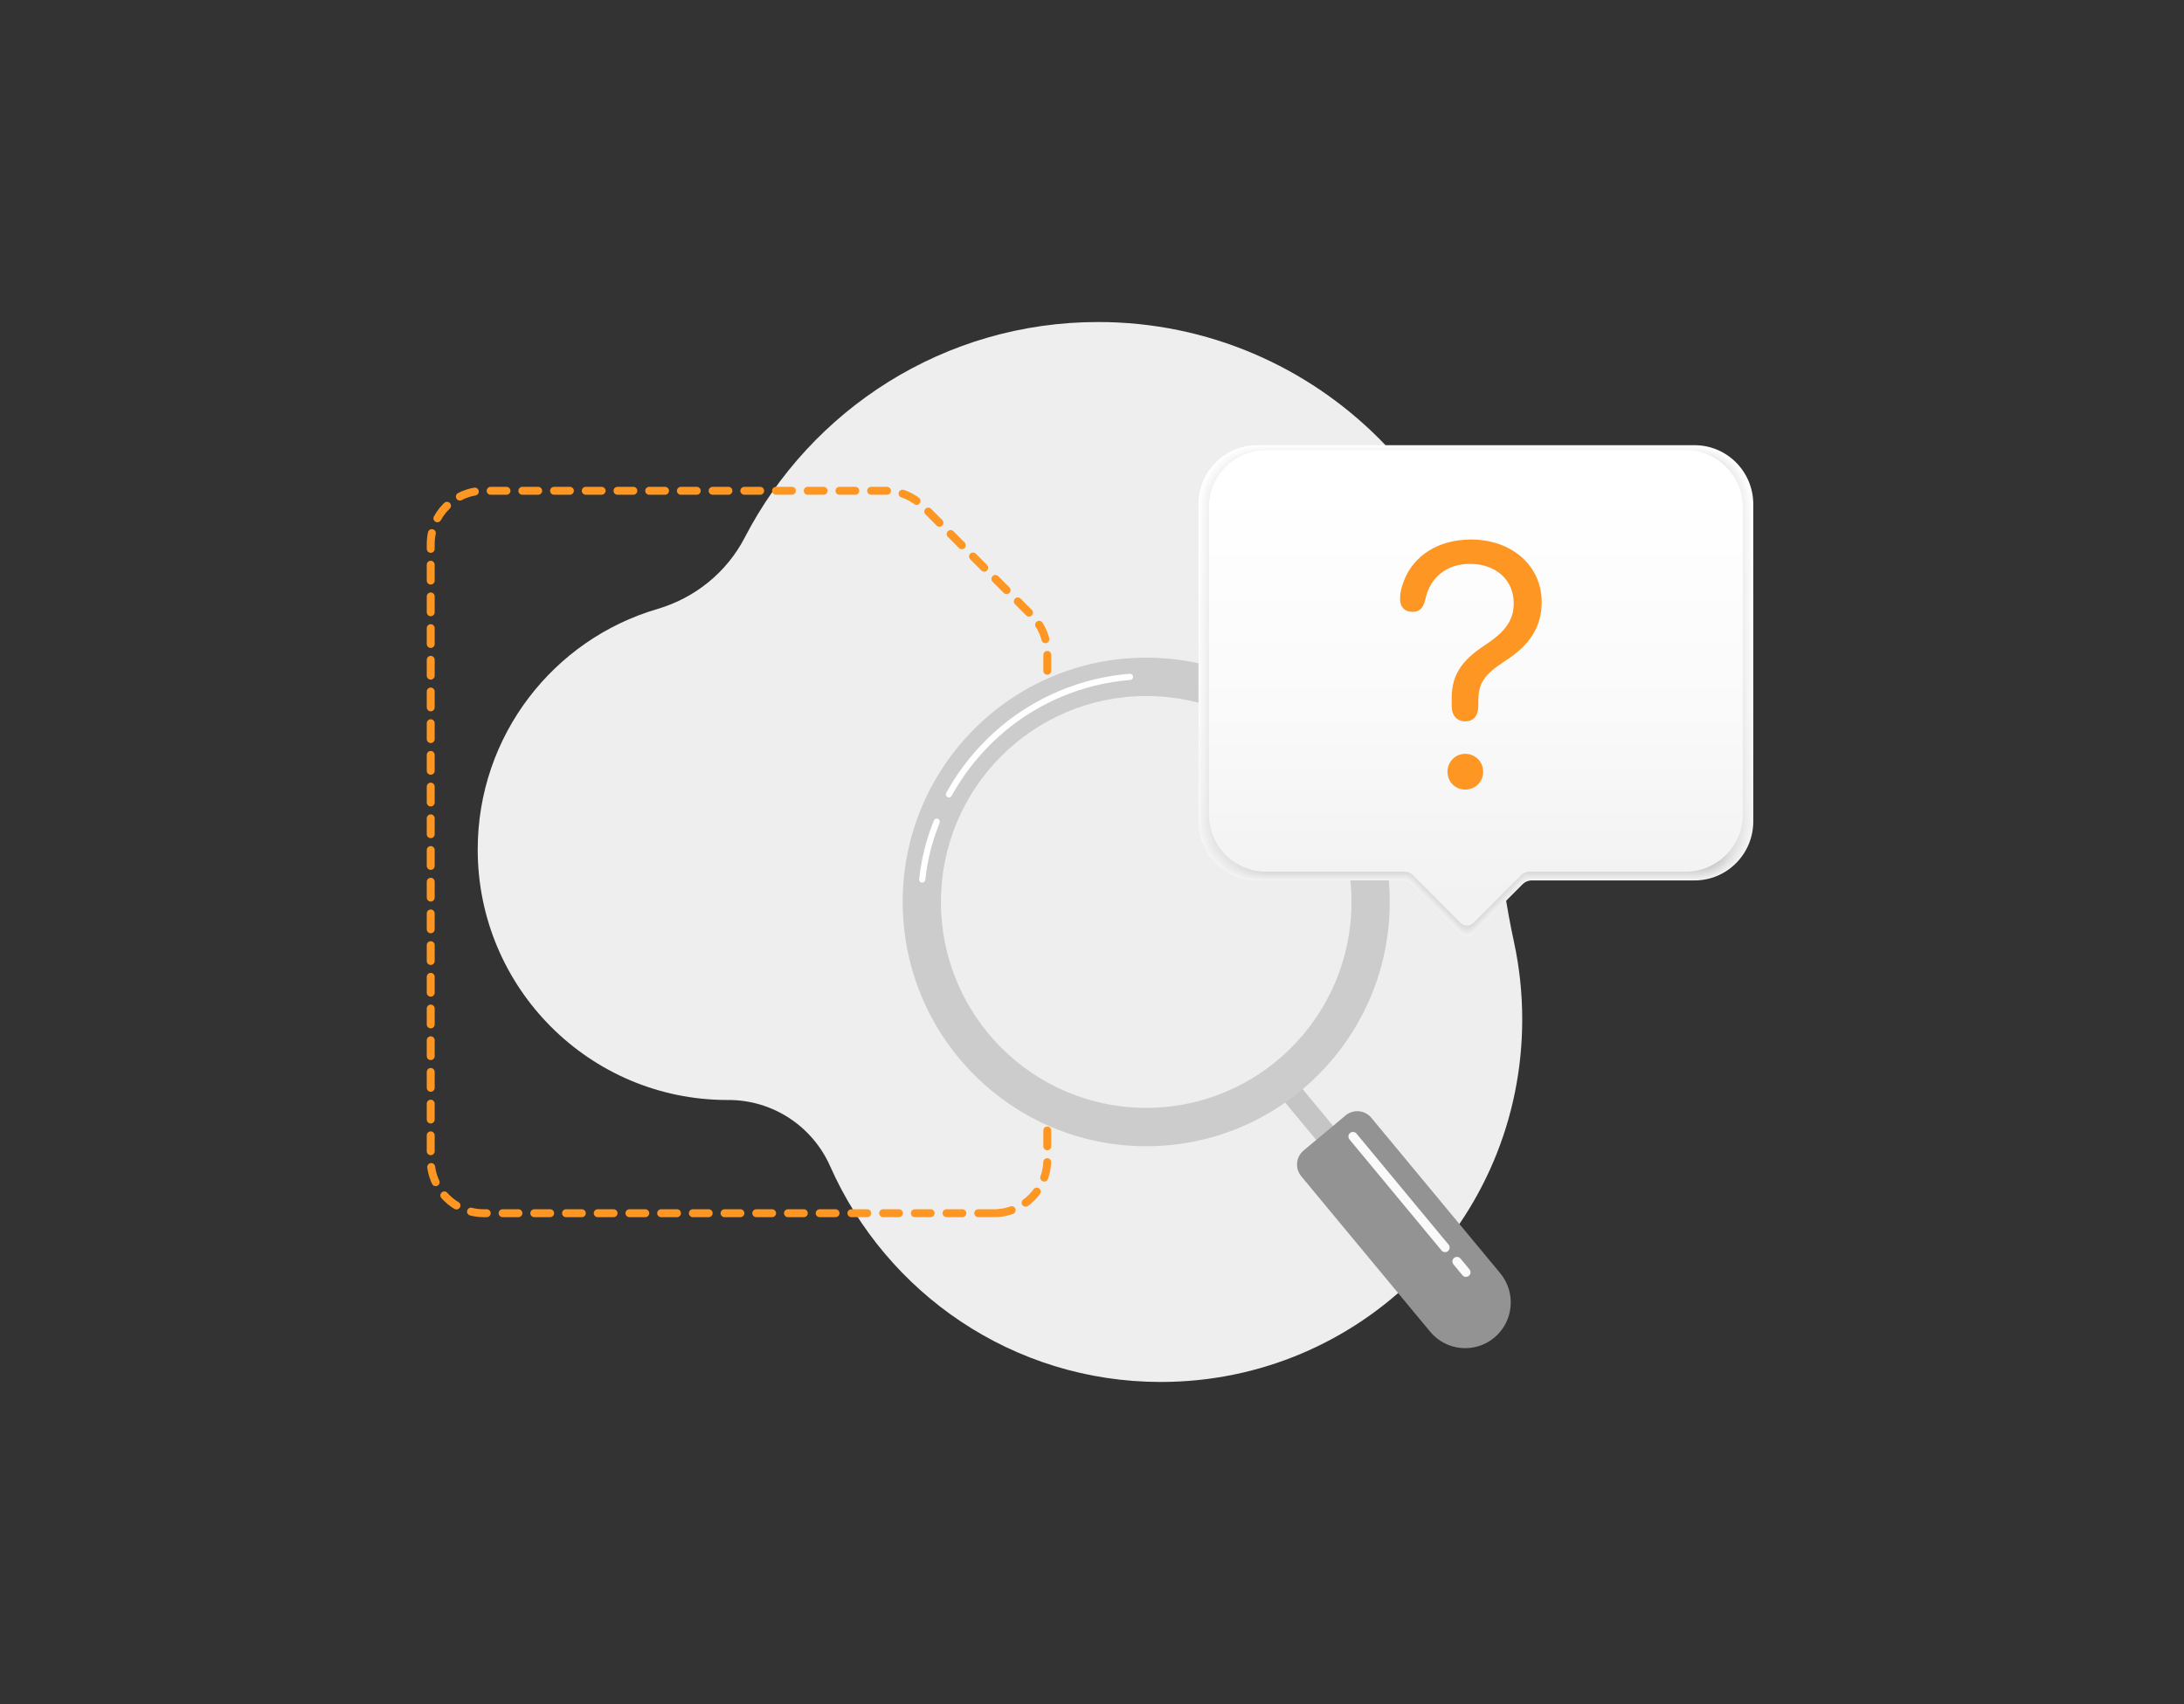 <svg width="551" height="430" viewBox="0 0 551 430" fill="none" xmlns="http://www.w3.org/2000/svg">
<rect x="0" y="0" width="551" height="430" fill="#333333" stroke="none"/>
<path d="M381.956 237.682C378.217 220.452 376.799 202.809 377.352 185.184C377.385 184.115 377.402 183.044 377.402 181.966C377.402 126.348 332.466 81.26 277.034 81.26C238.251 81.26 204.607 103.331 187.896 135.638C183.34 144.446 175.323 150.905 165.829 153.687C139.648 161.358 120.522 185.622 120.522 214.37C120.522 249.281 148.727 277.581 183.521 277.581C183.589 277.581 183.659 277.581 183.728 277.581C194.864 277.545 204.938 284.119 209.457 294.331C223.64 326.376 255.631 348.728 292.826 348.736C343.235 348.747 383.971 307.944 384.042 257.365C384.052 250.608 383.331 244.021 381.956 237.681V237.682Z" fill="#EEEEEE"/>
<path d="M250.797 306.149H122.089C114.677 306.149 108.667 300.119 108.667 292.681V137.319C108.667 129.881 114.677 123.851 122.089 123.851H223.401C226.961 123.851 230.374 125.27 232.892 127.796L260.288 155.284C262.805 157.81 264.219 161.235 264.219 164.807V292.681C264.219 300.119 258.21 306.149 250.797 306.149Z" stroke="#FD9623" stroke-width="2" stroke-miterlimit="10" stroke-linecap="round" stroke-dasharray="4 4"/>
<path d="M328.109 274.206L323.851 277.761L332.119 287.732L336.377 284.177L328.109 274.206Z" fill="#C5C5C5"/>
<path d="M377.005 337.539C372.123 341.614 364.873 340.947 360.812 336.049L328.294 296.83C326.666 294.867 326.933 291.95 328.889 290.316L339.481 281.476C341.438 279.842 344.344 280.109 345.973 282.073L378.49 321.291C382.552 326.189 381.887 333.464 377.005 337.539Z" fill="#939393"/>
<path d="M365.31 315.705C364.822 316.113 364.096 316.046 363.689 315.556L340.458 287.536C340.051 287.046 340.117 286.317 340.606 285.909C341.094 285.502 341.821 285.568 342.227 286.058L365.458 314.078C365.865 314.568 365.799 315.297 365.31 315.705Z" fill="#FAFAFA"/>
<path d="M370.584 321.951C370.095 322.359 369.369 322.292 368.963 321.802L366.695 319.067C366.289 318.577 366.355 317.849 366.843 317.441C367.332 317.033 368.058 317.099 368.464 317.589L370.732 320.324C371.139 320.814 371.072 321.543 370.584 321.951Z" fill="#FAFAFA"/>
<path d="M289.182 289.249C323.114 289.249 350.622 261.648 350.622 227.601C350.622 193.555 323.114 165.954 289.182 165.954C255.249 165.954 227.742 193.555 227.742 227.601C227.742 261.648 255.249 289.249 289.182 289.249Z" fill="#CCCCCC"/>
<path d="M289.182 279.564C317.784 279.564 340.97 256.3 340.97 227.601C340.97 198.903 317.784 175.639 289.182 175.639C260.58 175.639 237.394 198.903 237.394 227.601C237.394 256.3 260.58 279.564 289.182 279.564Z" fill="#EEEEEE"/>
<path d="M285.098 170.02C285.076 170.02 285.055 170.02 285.033 170.022C278.843 170.517 272.805 171.999 267.085 174.426C260.15 177.37 253.923 181.583 248.574 186.949C244.673 190.865 241.357 195.286 238.721 200.094C238.522 200.459 238.656 200.921 239.024 201.125L239.052 201.14C239.232 201.24 239.44 201.263 239.637 201.206C239.831 201.149 239.991 201.021 240.086 200.846C242.653 196.168 245.879 191.865 249.676 188.055C254.881 182.832 260.944 178.731 267.693 175.866C273.259 173.504 279.139 172.061 285.168 171.581C285.557 171.55 285.862 171.215 285.862 170.818V170.787C285.862 170.571 285.775 170.372 285.617 170.225C285.473 170.091 285.293 170.02 285.098 170.02Z" fill="white"/>
<path d="M236.691 206.662L236.664 206.648C236.556 206.592 236.435 206.563 236.314 206.563C236.221 206.563 236.13 206.581 236.043 206.614C235.841 206.691 235.68 206.852 235.603 207.055L235.57 207.142C235.489 207.353 235.414 207.549 235.352 207.71C233.536 212.368 232.469 216.736 231.894 221.871C231.869 222.094 231.944 222.315 232.099 222.478C232.256 222.643 232.474 222.728 232.704 222.713L232.742 222.71C233.108 222.685 233.405 222.398 233.446 222.03C234.007 217.039 235.043 212.8 236.805 208.28C236.87 208.115 236.952 207.896 237.041 207.66L237.054 207.629C237.196 207.251 237.04 206.842 236.695 206.664L236.691 206.662Z" fill="white"/>
<g style="mix-blend-mode:multiply">
<path d="M427.51 112.343H317.184C308.997 112.343 302.361 119.008 302.361 127.231V207.287C302.361 215.509 308.997 222.175 317.184 222.175H353.77C354.629 222.175 355.452 222.518 356.059 223.127L368.431 235.553C369.353 236.478 370.846 236.478 371.768 235.553L384.14 223.127C384.748 222.518 385.57 222.175 386.429 222.175H427.509C435.695 222.175 442.332 215.51 442.332 207.287V127.231C442.332 119.009 435.695 112.343 427.509 112.343H427.51Z" fill="url(#paint0_linear_498_5623)"/>
<path d="M427.578 112.624H317.517C309.368 112.624 302.762 119.262 302.762 127.45V207.173C302.762 215.361 309.368 221.998 317.517 221.998H353.846C354.701 221.998 355.52 222.339 356.124 222.946L368.438 235.321C369.355 236.242 370.843 236.242 371.76 235.321L384.074 222.946C384.678 222.339 385.498 221.998 386.351 221.998H427.576C435.725 221.998 441.929 215.36 441.929 207.173V127.45C441.929 119.261 435.725 112.624 427.576 112.624H427.578Z" fill="url(#paint1_linear_498_5623)"/>
<path d="M427.647 112.906H317.849C309.738 112.906 303.164 119.515 303.164 127.669V207.061C303.164 215.215 309.739 221.825 317.849 221.825H353.921C354.772 221.825 355.587 222.164 356.189 222.769L368.445 235.092C369.359 236.01 370.839 236.01 371.751 235.092L384.008 222.769C384.609 222.165 385.425 221.825 386.276 221.825H427.646C435.757 221.825 441.529 215.215 441.529 207.061V127.669C441.529 119.515 435.757 112.906 427.646 112.906H427.647Z" fill="url(#paint2_linear_498_5623)"/>
<path d="M427.716 113.187H318.182C310.109 113.187 303.565 119.77 303.565 127.889V206.948C303.565 215.068 310.109 221.65 318.182 221.65H353.998C354.844 221.65 355.656 221.988 356.255 222.59L368.454 234.861C369.362 235.775 370.836 235.775 371.745 234.861L383.944 222.59C384.543 221.988 385.355 221.65 386.201 221.65H427.716C435.788 221.65 441.128 215.068 441.128 206.948V127.889C441.128 119.77 435.788 113.187 427.716 113.187Z" fill="url(#paint3_linear_498_5623)"/>
<path d="M427.786 113.468H318.515C310.48 113.468 303.967 120.023 303.967 128.108V206.834C303.967 214.919 310.48 221.473 318.515 221.473H354.074C354.916 221.473 355.725 221.81 356.32 222.41L368.462 234.629C369.367 235.539 370.833 235.539 371.738 234.629L383.881 222.41C384.477 221.81 385.284 221.473 386.126 221.473H427.786C435.82 221.473 440.728 214.919 440.728 206.834V128.108C440.728 120.023 435.82 113.468 427.786 113.468Z" fill="url(#paint4_linear_498_5623)"/>
<path d="M427.854 113.75H318.847C310.85 113.75 304.368 120.277 304.368 128.328V206.721C304.368 214.771 310.85 221.299 318.847 221.299H354.149C354.987 221.299 355.792 221.634 356.385 222.231L368.47 234.399C369.37 235.306 370.829 235.306 371.729 234.399L383.815 222.231C384.407 221.634 385.212 221.299 386.05 221.299H427.854C435.851 221.299 440.326 214.771 440.326 206.721V128.328C440.326 120.277 435.851 113.75 427.854 113.75Z" fill="url(#paint5_linear_498_5623)"/>
<path d="M427.923 114.031H319.18C311.221 114.031 304.77 120.53 304.77 128.548V206.609C304.77 214.626 311.221 221.126 319.18 221.126H354.226C355.061 221.126 355.861 221.46 356.451 222.054L368.479 234.171C369.375 235.074 370.827 235.074 371.723 234.171L383.751 222.054C384.341 221.46 385.142 221.126 385.976 221.126H427.924C435.883 221.126 439.926 214.626 439.926 206.609V128.548C439.926 120.53 435.883 114.031 427.924 114.031H427.923Z" fill="url(#paint6_linear_498_5623)"/>
<path d="M427.991 114.312H319.512C311.591 114.312 305.171 120.783 305.171 128.767V206.495C305.171 214.478 311.592 220.949 319.512 220.949H354.301C355.131 220.949 355.928 221.282 356.514 221.873L368.484 233.937C369.376 234.835 370.822 234.835 371.713 233.937L383.684 221.873C384.271 221.28 385.067 220.949 385.897 220.949H427.99C435.911 220.949 439.522 214.478 439.522 206.495V128.767C439.522 120.783 435.911 114.312 427.991 114.312Z" fill="url(#paint7_linear_498_5623)"/>
<path d="M428.06 114.594H319.845C311.962 114.594 305.573 121.038 305.573 128.986V206.382C305.573 214.33 311.963 220.774 319.845 220.774H354.377C355.203 220.774 355.995 221.106 356.581 221.694L368.493 233.707C369.381 234.602 370.82 234.602 371.706 233.707L383.619 221.694C384.203 221.105 384.996 220.774 385.823 220.774H428.06C435.943 220.774 439.12 214.33 439.12 206.382V128.986C439.12 121.038 435.942 114.594 428.06 114.594Z" fill="url(#paint8_linear_498_5623)"/>
<path d="M428.13 114.875H320.178C312.334 114.875 305.974 121.291 305.974 129.205V206.267C305.974 214.182 312.333 220.597 320.178 220.597H354.454C355.276 220.597 356.065 220.927 356.647 221.514L368.502 233.475C369.384 234.366 370.817 234.366 371.7 233.475L383.555 221.514C384.137 220.927 384.925 220.597 385.748 220.597H428.131C435.975 220.597 438.721 214.182 438.721 206.267V129.205C438.721 121.291 435.975 114.875 428.131 114.875H428.13Z" fill="url(#paint9_linear_498_5623)"/>
<path d="M428.198 115.156H320.51C312.704 115.156 306.375 121.545 306.375 129.425V206.154C306.375 214.034 312.702 220.423 320.51 220.423H354.528C355.347 220.423 356.132 220.751 356.71 221.336L368.508 233.245C369.387 234.133 370.811 234.133 371.69 233.245L383.488 221.336C384.067 220.751 384.852 220.423 385.67 220.423H428.197C436.003 220.423 438.317 214.034 438.317 206.154V129.425C438.317 121.545 436.003 115.156 428.197 115.156H428.198Z" fill="url(#paint10_linear_498_5623)"/>
<path d="M428.267 115.438H320.843C313.075 115.438 306.776 121.798 306.776 129.645V206.042C306.776 213.889 313.074 220.25 320.843 220.25H354.604C355.419 220.25 356.2 220.576 356.777 221.159L368.517 233.017C369.391 233.9 370.809 233.9 371.683 233.017L383.423 221.159C383.998 220.576 384.78 220.25 385.595 220.25H428.267C436.035 220.25 437.917 213.889 437.917 206.042V129.645C437.917 121.798 436.035 115.438 428.267 115.438Z" fill="url(#paint11_linear_498_5623)"/>
<path d="M428.335 115.719H321.174C313.444 115.719 307.178 122.052 307.178 129.864V205.928C307.178 213.741 313.444 220.073 321.174 220.073H354.68C355.491 220.073 356.268 220.398 356.841 220.977L368.524 232.784C369.394 233.663 370.805 233.663 371.675 232.784L383.358 220.977C383.931 220.398 384.708 220.073 385.519 220.073H428.335C436.065 220.073 437.515 213.739 437.515 205.928V129.864C437.515 122.051 436.065 115.719 428.335 115.719Z" fill="url(#paint12_linear_498_5623)"/>
<path d="M428.405 116H321.509C313.817 116 307.581 122.306 307.581 130.084V205.815C307.581 213.593 313.817 219.898 321.509 219.898H354.757C355.564 219.898 356.338 220.223 356.907 220.799L368.532 232.554C369.398 233.43 370.802 233.43 371.668 232.554L383.293 220.799C383.863 220.223 384.637 219.898 385.443 219.898H428.404C436.096 219.898 437.113 213.593 437.113 205.815V130.084C437.113 122.306 436.096 116 428.404 116H428.405Z" fill="url(#paint13_linear_498_5623)"/>
<path d="M428.474 116.282H321.84C314.186 116.282 307.981 122.56 307.981 130.303V205.702C307.981 213.446 314.186 219.724 321.84 219.724H354.832C355.634 219.724 356.404 220.047 356.972 220.621L368.54 232.324C369.402 233.196 370.799 233.196 371.659 232.324L383.227 220.621C383.795 220.047 384.564 219.724 385.367 219.724H428.472C436.126 219.724 436.712 213.446 436.712 205.702V130.303C436.712 122.56 436.126 116.282 428.472 116.282H428.474Z" fill="url(#paint14_linear_498_5623)"/>
<path d="M428.542 116.563H322.174C314.558 116.563 308.383 122.813 308.383 130.522V205.589C308.383 213.298 314.556 219.548 322.174 219.548H354.908C355.706 219.548 356.473 219.869 357.037 220.441L368.547 232.093C369.404 232.96 370.795 232.96 371.652 232.093L383.162 220.441C383.727 219.87 384.493 219.548 385.291 219.548H428.541C436.157 219.548 436.31 213.298 436.31 205.589V130.522C436.31 122.813 436.157 116.563 428.541 116.563H428.542Z" fill="url(#paint15_linear_498_5623)"/>
<path d="M428.611 116.844H322.505C314.927 116.844 308.784 123.067 308.784 130.742V205.476C308.784 213.151 314.927 219.374 322.505 219.374H354.984C355.778 219.374 356.54 219.693 357.102 220.262L368.554 231.862C369.408 232.726 370.79 232.726 371.643 231.862L383.096 220.262C383.658 219.693 384.419 219.374 385.214 219.374H428.61C436.188 219.374 435.908 213.151 435.908 205.476V130.742C435.908 123.067 436.188 116.844 428.61 116.844H428.611Z" fill="url(#paint16_linear_498_5623)"/>
<path d="M428.679 117.126H322.837C315.297 117.126 309.185 123.32 309.185 130.962V205.363C309.185 213.005 315.297 219.199 322.837 219.199H355.058C355.849 219.199 356.607 219.517 357.167 220.084L368.563 231.632C369.411 232.492 370.788 232.492 371.637 231.632L383.033 220.084C383.593 219.517 384.351 219.199 385.142 219.199H428.682C436.222 219.199 435.511 213.005 435.511 205.363V130.962C435.511 123.32 436.222 117.126 428.682 117.126H428.679Z" fill="url(#paint17_linear_498_5623)"/>
<path d="M428.749 117.407H323.171C315.669 117.407 309.587 123.573 309.587 131.181V205.249C309.587 212.856 315.669 219.022 323.171 219.022H355.136C355.922 219.022 356.677 219.339 357.233 219.903L368.571 231.4C369.416 232.256 370.785 232.256 371.63 231.4L382.968 219.903C383.524 219.339 384.279 219.022 385.066 219.022H428.75C436.253 219.022 435.109 212.856 435.109 205.249V131.181C435.109 123.573 436.253 117.407 428.75 117.407H428.749Z" fill="url(#paint18_linear_498_5623)"/>
<path d="M428.818 117.689H323.503C316.039 117.689 309.988 123.828 309.988 131.401V205.136C309.988 212.709 316.039 218.848 323.503 218.848H355.211C355.994 218.848 356.744 219.164 357.298 219.725L368.579 231.17C369.419 232.023 370.781 232.023 371.621 231.17L382.902 219.725C383.456 219.164 384.206 218.848 384.989 218.848H428.818C436.282 218.848 434.706 212.709 434.706 205.136V131.401C434.706 123.828 436.282 117.689 428.818 117.689Z" fill="url(#paint19_linear_498_5623)"/>
<path d="M428.886 117.97H323.837C316.41 117.97 310.39 124.081 310.39 131.621V205.024C310.39 212.562 316.41 218.675 323.837 218.675H355.288C356.066 218.675 356.813 218.989 357.364 219.548L368.588 230.941C369.424 231.79 370.779 231.79 371.616 230.941L382.839 219.548C383.39 218.989 384.137 218.675 384.915 218.675H428.889C436.315 218.675 434.307 212.564 434.307 205.024V131.621C434.307 124.082 436.315 117.97 428.889 117.97H428.886Z" fill="url(#paint20_linear_498_5623)"/>
<path d="M428.955 118.251H324.168C316.78 118.251 310.791 124.335 310.791 131.839V204.91C310.791 212.414 316.78 218.498 324.168 218.498H355.362C356.137 218.498 356.879 218.81 357.428 219.366L368.593 230.707C369.425 231.553 370.774 231.553 371.605 230.707L382.771 219.366C383.319 218.81 384.062 218.498 384.837 218.498H428.955C436.343 218.498 433.903 212.414 433.903 204.91V131.839C433.903 124.335 436.343 118.251 428.955 118.251Z" fill="url(#paint21_linear_498_5623)"/>
<path d="M429.023 118.533H324.5C317.15 118.533 311.191 124.588 311.191 132.059V204.797C311.191 212.268 317.15 218.323 324.5 218.323H355.438C356.208 218.323 356.948 218.634 357.493 219.188L368.601 230.478C369.428 231.319 370.769 231.319 371.597 230.478L382.705 219.188C383.25 218.634 383.99 218.323 384.76 218.323H429.022C436.372 218.323 433.5 212.268 433.5 204.797V132.059C433.5 124.588 436.372 118.533 429.022 118.533H429.023Z" fill="url(#paint22_linear_498_5623)"/>
<path d="M429.093 118.814H324.834C317.522 118.814 311.594 124.842 311.594 132.279V204.684C311.594 212.12 317.522 218.149 324.834 218.149H355.515C356.282 218.149 357.017 218.458 357.56 219.01L368.61 230.248C369.433 231.084 370.768 231.084 371.592 230.248L382.643 219.01C383.185 218.458 383.92 218.149 384.687 218.149H429.096C436.408 218.149 433.103 212.12 433.103 204.684V132.279C433.103 124.842 436.408 118.814 429.096 118.814H429.093Z" fill="url(#paint23_linear_498_5623)"/>
<path d="M429.162 119.095H325.166C317.892 119.095 311.995 125.096 311.995 132.498V204.571C311.995 211.973 317.892 217.973 325.166 217.973H355.59C356.353 217.973 357.084 218.282 357.624 218.831L368.617 230.017C369.436 230.85 370.763 230.85 371.582 230.017L382.575 218.831C383.114 218.282 383.846 217.973 384.609 217.973H429.162C436.436 217.973 432.699 211.973 432.699 204.571V132.498C432.699 125.096 436.436 119.095 429.162 119.095Z" fill="url(#paint24_linear_498_5623)"/>
<path d="M429.23 119.377H325.499C318.263 119.377 312.397 125.35 312.397 132.718V204.458C312.397 211.825 318.264 217.799 325.499 217.799H355.666C356.425 217.799 357.152 218.106 357.688 218.651L368.624 229.786C369.438 230.615 370.759 230.615 371.574 229.786L382.509 218.651C383.045 218.105 383.773 217.799 384.532 217.799H429.229C436.466 217.799 432.295 211.825 432.295 204.458V132.718C432.295 125.35 436.464 119.377 429.229 119.377H429.23Z" fill="url(#paint25_linear_498_5623)"/>
<path d="M429.299 119.658H325.831C318.632 119.658 312.798 125.603 312.798 132.936V204.343C312.798 211.677 318.634 217.622 325.831 217.622H355.742C356.496 217.622 357.221 217.928 357.753 218.471L368.631 229.554C369.442 230.379 370.756 230.379 371.566 229.554L382.444 218.471C382.978 217.926 383.702 217.622 384.456 217.622H429.298C436.496 217.622 431.893 211.677 431.893 204.343V132.936C431.893 125.603 436.495 119.658 429.298 119.658H429.299Z" fill="url(#paint26_linear_498_5623)"/>
<path d="M429.369 119.939H326.164C319.004 119.939 313.2 125.857 313.2 133.156V204.23C313.2 211.53 319.004 217.447 326.164 217.447H355.818C356.568 217.447 357.288 217.751 357.82 218.293L368.64 229.324C369.446 230.146 370.754 230.146 371.559 229.324L382.38 218.293C382.911 217.751 383.631 217.447 384.382 217.447H429.368C436.528 217.447 431.493 211.529 431.493 204.23V133.156C431.493 125.856 436.527 119.939 429.368 119.939H429.369Z" fill="url(#paint27_linear_498_5623)"/>
<path d="M429.437 120.221H326.497C319.374 120.221 313.601 126.11 313.601 133.376V204.117C313.601 211.383 319.374 217.273 326.497 217.273H355.893C356.64 217.273 357.357 217.575 357.884 218.114L368.647 229.094C369.449 229.912 370.748 229.912 371.55 229.094L382.313 218.114C382.841 217.576 383.557 217.273 384.304 217.273H429.435C436.557 217.273 431.09 211.383 431.09 204.117V133.376C431.09 126.11 436.556 120.221 429.435 120.221H429.437Z" fill="url(#paint28_linear_498_5623)"/>
<path d="M429.506 120.502H326.829C319.744 120.502 314.001 126.363 314.001 133.595V204.004C314.001 211.236 319.744 217.097 326.829 217.097H355.969C356.713 217.097 357.424 217.398 357.949 217.935L368.656 228.863C369.453 229.678 370.746 229.678 371.544 228.863L382.251 217.935C382.776 217.399 383.489 217.097 384.231 217.097H429.507C436.592 217.097 430.692 211.236 430.692 204.004V133.595C430.692 126.363 436.59 120.502 429.507 120.502H429.506Z" fill="url(#paint29_linear_498_5623)"/>
<path d="M429.574 120.783H327.162C320.116 120.783 314.404 126.618 314.404 133.815V203.891C314.404 211.088 320.116 216.923 327.162 216.923H356.045C356.784 216.923 357.492 217.222 358.015 217.756L368.664 228.632C369.458 229.442 370.743 229.442 371.537 228.632L382.186 217.756C382.709 217.222 383.416 216.923 384.156 216.923H429.577C436.622 216.923 430.292 211.088 430.292 203.891V133.815C430.292 126.618 436.622 120.783 429.577 120.783H429.574Z" fill="url(#paint30_linear_498_5623)"/>
<path d="M429.643 121.065H327.494C320.486 121.065 314.805 126.871 314.805 134.035V203.778C314.805 210.941 320.486 216.748 327.494 216.748H356.12C356.855 216.748 357.56 217.047 358.079 217.578L368.67 228.402C369.459 229.208 370.739 229.208 371.527 228.402L382.119 217.578C382.638 217.047 383.343 216.748 384.078 216.748H429.643C436.65 216.748 429.888 210.942 429.888 203.778V134.035C429.888 126.872 436.65 121.065 429.643 121.065Z" fill="url(#paint31_linear_498_5623)"/>
<path d="M429.713 121.346H327.827C320.857 121.346 315.207 127.125 315.207 134.253V203.664C315.207 210.792 320.857 216.571 327.827 216.571H356.197C356.928 216.571 357.629 216.869 358.145 217.397L368.679 228.17C369.464 228.973 370.736 228.973 371.521 228.17L382.055 217.397C382.572 216.869 383.273 216.571 384.003 216.571H429.713C436.682 216.571 429.488 210.792 429.488 203.664V134.253C429.488 127.125 436.682 121.346 429.713 121.346Z" fill="url(#paint32_linear_498_5623)"/>
<path d="M429.781 121.627H328.16C321.228 121.627 315.608 127.378 315.608 134.473V203.552C315.608 210.647 321.227 216.398 328.16 216.398H356.273C357 216.398 357.697 216.694 358.211 217.22L368.688 227.942C369.468 228.74 370.734 228.74 371.514 227.942L381.99 217.22C382.504 216.694 383.201 216.398 383.928 216.398H429.782C436.714 216.398 429.087 210.647 429.087 203.552V134.473C429.087 127.378 436.714 121.627 429.782 121.627H429.781Z" fill="url(#paint33_linear_498_5623)"/>
<path d="M429.85 121.909H328.492C321.598 121.909 316.008 127.633 316.008 134.693V203.439C316.008 210.5 321.597 216.224 328.492 216.224H356.348C357.07 216.224 357.764 216.517 358.275 217.041L368.694 227.711C369.47 228.506 370.727 228.506 371.504 227.711L381.923 217.041C382.433 216.517 383.127 216.224 383.85 216.224H429.849C436.742 216.224 428.683 210.5 428.683 203.439V134.693C428.683 127.633 436.742 121.909 429.849 121.909H429.85Z" fill="url(#paint34_linear_498_5623)"/>
<path d="M429.918 122.19H328.825C321.969 122.19 316.411 127.886 316.411 134.912V203.325C316.411 210.351 321.969 216.047 328.825 216.047H356.425C357.143 216.047 357.833 216.339 358.341 216.86L368.702 227.479C369.474 228.27 370.725 228.27 371.498 227.479L381.859 216.86C382.367 216.339 383.056 216.047 383.775 216.047H429.918C436.774 216.047 428.282 210.351 428.282 203.325V134.912C428.282 127.886 436.774 122.19 429.918 122.19Z" fill="url(#paint35_linear_498_5623)"/>
<path d="M429.988 122.471H329.158C322.34 122.471 316.813 128.14 316.813 135.132V203.212C316.813 210.204 322.34 215.872 329.158 215.872H356.501C357.216 215.872 357.902 216.163 358.407 216.682L368.711 227.249C369.479 228.036 370.723 228.036 371.491 227.249L381.794 216.682C382.3 216.163 382.986 215.872 383.701 215.872H429.99C436.807 215.872 427.884 210.204 427.884 203.212V135.132C427.884 128.14 436.807 122.471 429.99 122.471H429.988Z" fill="url(#paint36_linear_498_5623)"/>
<path d="M430.057 122.753H329.49C322.71 122.753 317.213 128.393 317.213 135.352V203.099C317.213 210.056 322.71 215.698 329.49 215.698H356.576C357.287 215.698 357.968 215.988 358.471 216.504L368.717 227.019C369.48 227.803 370.718 227.803 371.481 227.019L381.727 216.504C382.23 215.988 382.911 215.698 383.622 215.698H430.056C436.835 215.698 427.479 210.057 427.479 203.099V135.352C427.479 128.394 436.835 122.753 430.056 122.753H430.057Z" fill="url(#paint37_linear_498_5623)"/>
<path d="M430.125 123.034H329.822C323.081 123.034 317.615 128.647 317.615 135.57V202.986C317.615 209.91 323.081 215.522 329.822 215.522H356.651C357.358 215.522 358.036 215.811 358.536 216.324L368.724 226.788C369.483 227.567 370.714 227.567 371.473 226.788L381.662 216.324C382.161 215.811 382.84 215.522 383.546 215.522H430.124C436.866 215.522 427.078 209.909 427.078 202.986V135.57C427.078 128.646 436.866 123.034 430.124 123.034H430.125Z" fill="url(#paint38_linear_498_5623)"/>
<path d="M430.194 123.315H330.155C323.451 123.315 318.017 128.9 318.017 135.79V202.873C318.017 209.763 323.451 215.348 330.155 215.348H356.727C357.43 215.348 358.105 215.635 358.602 216.145L368.733 226.557C369.487 227.332 370.712 227.332 371.466 226.557L381.597 216.145C382.094 215.634 382.769 215.348 383.472 215.348H430.194C436.898 215.348 426.677 209.763 426.677 202.873V135.79C426.677 128.9 436.898 123.315 430.194 123.315Z" fill="url(#paint39_linear_498_5623)"/>
<path d="M430.262 123.597H330.487C323.821 123.597 318.418 129.154 318.418 136.01V202.76C318.418 209.615 323.821 215.173 330.487 215.173H356.803C357.502 215.173 358.172 215.458 358.667 215.967L368.74 226.327C369.491 227.099 370.708 227.099 371.457 226.327L381.531 215.967C382.025 215.458 382.695 215.173 383.394 215.173H430.261C436.927 215.173 426.274 209.616 426.274 202.76V136.01C426.274 129.155 436.927 123.598 430.261 123.598L430.262 123.597Z" fill="url(#paint40_linear_498_5623)"/>
<path d="M430.332 123.878H330.821C324.193 123.878 318.82 129.408 318.82 136.229V202.645C318.82 209.466 324.193 214.996 330.821 214.996H356.879C357.575 214.996 358.241 215.28 358.732 215.786L368.748 226.095C369.493 226.863 370.703 226.863 371.45 226.095L381.466 215.786C381.957 215.28 382.624 214.996 383.319 214.996H430.33C436.958 214.996 425.873 209.466 425.873 202.645V136.229C425.873 129.408 436.958 123.878 430.33 123.878H430.332Z" fill="url(#paint41_linear_498_5623)"/>
<path d="M430.401 124.159H331.153C324.563 124.159 319.221 129.661 319.221 136.449V202.534C319.221 209.32 324.563 214.823 331.153 214.823H356.956C357.647 214.823 358.31 215.106 358.799 215.609L368.759 225.867C369.501 226.631 370.703 226.631 371.445 225.867L381.405 215.609C381.893 215.106 382.556 214.823 383.247 214.823H430.403C436.993 214.823 425.476 209.322 425.476 202.534V136.449C425.476 129.662 436.993 124.159 430.403 124.159H430.401Z" fill="url(#paint42_linear_498_5623)"/>
<path d="M430.469 124.441H331.485C324.933 124.441 319.622 129.915 319.622 136.667V202.419C319.622 209.173 324.933 214.646 331.485 214.646H357.031C357.718 214.646 358.376 214.927 358.863 215.429L368.765 225.634C369.502 226.395 370.698 226.395 371.435 225.634L381.337 215.429C381.823 214.927 382.482 214.646 383.169 214.646H430.471C437.023 214.646 425.072 209.172 425.072 202.419V136.667C425.072 129.914 437.021 124.441 430.471 124.441H430.469Z" fill="url(#paint43_linear_498_5623)"/>
<path d="M430.538 124.722H331.817C325.303 124.722 320.023 130.168 320.023 136.887V202.306C320.023 209.025 325.304 214.472 331.817 214.472H357.106C357.789 214.472 358.444 214.752 358.926 215.249L368.771 225.404C369.504 226.16 370.693 226.16 371.427 225.404L381.271 215.249C381.754 214.752 382.409 214.472 383.092 214.472H430.538C437.052 214.472 424.669 209.025 424.669 202.306V136.887C424.669 130.168 437.051 124.722 430.538 124.722Z" fill="url(#paint44_linear_498_5623)"/>
<path d="M430.606 125.003H332.15C325.674 125.003 320.425 130.423 320.425 137.107V202.193C320.425 208.878 325.674 214.297 332.15 214.297H357.183C357.862 214.297 358.512 214.576 358.994 215.071L368.781 225.174C369.509 225.927 370.692 225.927 371.42 225.174L381.207 215.071C381.687 214.576 382.339 214.297 383.018 214.297H430.609C437.085 214.297 424.27 208.878 424.27 202.193V137.107C424.27 130.423 437.084 125.003 430.609 125.003H430.606Z" fill="url(#paint45_linear_498_5623)"/>
<path d="M430.676 125.285H332.483C326.045 125.285 320.827 130.676 320.827 137.326V202.079C320.827 208.729 326.045 214.12 332.483 214.12H357.259C357.933 214.12 358.581 214.397 359.059 214.891L368.788 224.942C369.513 225.69 370.689 225.69 371.412 224.942L381.142 214.891C381.619 214.398 382.267 214.12 382.942 214.12H430.676C437.115 214.12 423.867 208.729 423.867 202.079V137.326C423.867 130.676 437.113 125.285 430.676 125.285Z" fill="url(#paint46_linear_498_5623)"/>
<path d="M430.745 125.566H332.817C326.417 125.566 321.229 130.93 321.229 137.546V201.967C321.229 208.583 326.417 213.947 332.817 213.947H357.335C358.006 213.947 358.65 214.222 359.124 214.714L368.796 224.713C369.516 225.458 370.684 225.458 371.405 224.713L381.077 214.714C381.552 214.224 382.195 213.947 382.866 213.947H430.745C437.145 213.947 423.466 208.583 423.466 201.967V137.546C423.466 130.93 437.144 125.566 430.745 125.566Z" fill="url(#paint47_linear_498_5623)"/>
<path d="M430.814 125.847H333.148C326.786 125.847 321.629 131.183 321.629 137.766V201.854C321.629 208.437 326.786 213.773 333.148 213.773H357.411C358.078 213.773 358.717 214.047 359.19 214.534L368.804 224.482C369.521 225.223 370.681 225.223 371.398 224.482L381.012 214.534C381.483 214.047 382.124 213.773 382.791 213.773H430.815C437.177 213.773 423.066 208.437 423.066 201.854V137.766C423.066 131.183 437.176 125.847 430.815 125.847H430.814Z" fill="url(#paint48_linear_498_5623)"/>
<path d="M430.882 126.129H333.48C327.156 126.129 322.03 131.438 322.03 137.985V201.74C322.03 208.288 327.157 213.596 333.48 213.596H357.485C358.149 213.596 358.784 213.868 359.253 214.354L368.81 224.25C369.522 224.987 370.676 224.987 371.388 224.25L380.944 214.354C381.413 213.868 382.049 213.596 382.713 213.596H430.881C437.205 213.596 422.661 208.287 422.661 201.74V137.985C422.661 131.436 437.204 126.129 430.881 126.129H430.882Z" fill="url(#paint49_linear_498_5623)"/>
<path d="M430.952 126.41H333.814C327.528 126.41 322.433 131.691 322.433 138.204V201.627C322.433 208.141 327.529 213.421 333.814 213.421H357.562C358.221 213.421 358.854 213.693 359.319 214.176L368.819 224.02C369.526 224.754 370.674 224.754 371.382 224.02L380.881 214.176C381.347 213.693 381.979 213.421 382.638 213.421H430.952C437.238 213.421 422.262 208.141 422.262 201.627V138.204C422.262 131.691 437.237 126.41 430.952 126.41Z" fill="url(#paint50_linear_498_5623)"/>
<path d="M431.02 126.692H334.146C327.899 126.692 322.833 131.945 322.833 138.424V201.515C322.833 207.995 327.898 213.248 334.146 213.248H357.637C358.292 213.248 358.92 213.518 359.383 213.999L368.825 223.792C369.528 224.521 370.669 224.521 371.372 223.792L380.813 213.999C381.276 213.518 381.904 213.248 382.559 213.248H431.018C437.265 213.248 421.858 207.995 421.858 201.515V138.424C421.858 131.945 437.265 126.692 431.018 126.692H431.02Z" fill="url(#paint51_linear_498_5623)"/>
<path d="M431.089 126.973H334.479C328.27 126.973 323.235 132.198 323.235 138.643V201.401C323.235 207.846 328.269 213.071 334.479 213.071H357.714C358.366 213.071 358.99 213.34 359.451 213.818L368.835 223.559C369.534 224.286 370.668 224.286 371.367 223.559L380.751 213.818C381.212 213.34 381.836 213.071 382.487 213.071H431.091C437.3 213.071 421.46 207.846 421.46 201.401V138.643C421.46 132.198 437.3 126.973 431.091 126.973H431.089Z" fill="url(#paint52_linear_498_5623)"/>
<path d="M431.158 127.254H334.811C328.64 127.254 323.637 132.451 323.637 138.863V201.288C323.637 207.699 328.64 212.897 334.811 212.897H357.789C358.437 212.897 359.056 213.163 359.514 213.639L368.841 223.329C369.535 224.05 370.662 224.05 371.357 223.329L380.684 213.639C381.142 213.163 381.762 212.897 382.409 212.897H431.156C437.328 212.897 421.056 207.7 421.056 201.288V138.863C421.056 132.452 437.328 127.254 431.156 127.254H431.158Z" fill="url(#paint53_linear_498_5623)"/>
<path d="M431.226 127.536H335.143C329.01 127.536 324.037 132.705 324.037 139.083V201.175C324.037 207.552 329.01 212.722 335.143 212.722H357.864C358.506 212.722 359.124 212.988 359.578 213.461L368.847 223.099C369.537 223.816 370.657 223.816 371.347 223.099L380.616 213.461C381.071 212.988 381.688 212.722 382.33 212.722H431.223C437.356 212.722 420.652 207.552 420.652 201.175V139.083C420.652 132.705 437.356 127.536 431.223 127.536H431.226Z" fill="url(#paint54_linear_498_5623)"/>
<path d="M431.296 127.817H335.477C329.382 127.817 324.44 132.958 324.44 139.302V201.061C324.44 207.404 329.382 212.545 335.477 212.545H357.942C358.581 212.545 359.195 212.809 359.646 213.28L368.859 222.867C369.545 223.58 370.658 223.58 371.345 222.867L380.557 213.28C381.009 212.809 381.623 212.545 382.262 212.545H431.298C437.394 212.545 420.258 207.404 420.258 201.061V139.3C420.258 132.957 437.394 127.816 431.298 127.816L431.296 127.817Z" fill="url(#paint55_linear_498_5623)"/>
<path d="M431.365 128.098H335.809C329.752 128.098 324.84 133.213 324.84 139.521V200.949C324.84 207.258 329.752 212.372 335.809 212.372H358.017C358.652 212.372 359.261 212.635 359.71 213.103L368.865 222.637C369.547 223.347 370.653 223.347 371.335 222.637L380.49 213.103C380.939 212.635 381.548 212.372 382.184 212.372H431.365C437.422 212.372 419.854 207.258 419.854 200.949V139.521C419.854 133.213 437.423 128.098 431.365 128.098Z" fill="url(#paint56_linear_498_5623)"/>
<path d="M431.433 128.381H336.142C330.123 128.381 325.242 133.467 325.242 139.741V200.836C325.242 207.11 330.122 212.196 336.142 212.196H358.093C358.723 212.196 359.329 212.458 359.775 212.922L368.873 222.405C369.55 223.111 370.649 223.111 371.327 222.405L380.424 212.922C380.871 212.457 381.476 212.196 382.107 212.196H431.433C437.453 212.196 419.452 207.11 419.452 200.836V139.741C419.452 133.467 437.454 128.381 431.433 128.381Z" fill="url(#paint57_linear_498_5623)"/>
<path d="M431.502 128.662H336.474C330.492 128.662 325.644 133.721 325.644 139.961V200.723C325.644 206.963 330.492 212.022 336.474 212.022H358.168C358.795 212.022 359.398 212.282 359.841 212.744L368.881 222.175C369.555 222.878 370.647 222.878 371.32 222.175L380.36 212.744C380.804 212.281 381.405 212.022 382.033 212.022H431.504C437.486 212.022 419.053 206.963 419.053 200.723V139.961C419.053 133.721 437.487 128.662 431.504 128.662H431.502Z" fill="url(#paint58_linear_498_5623)"/>
<path d="M431.57 128.943H336.806C330.862 128.943 326.044 133.974 326.044 140.181V200.61C326.044 206.816 330.862 211.847 336.806 211.847H358.243C358.866 211.847 359.464 212.105 359.905 212.566L368.887 221.945C369.556 222.644 370.641 222.644 371.31 221.945L380.293 212.566C380.734 212.105 381.331 211.847 381.955 211.847H431.57C437.514 211.847 418.649 206.816 418.649 200.61V140.181C418.649 133.974 437.515 128.943 431.57 128.943Z" fill="url(#paint59_linear_498_5623)"/>
<path d="M431.64 129.225H337.14C331.234 129.225 326.447 134.229 326.447 140.4V200.497C326.447 206.669 331.234 211.672 337.14 211.672H358.32C358.94 211.672 359.534 211.929 359.971 212.387L368.896 221.714C369.561 222.409 370.638 222.409 371.303 221.714L380.228 212.387C380.666 211.93 381.26 211.672 381.879 211.672H431.639C437.544 211.672 418.247 206.668 418.247 200.497V140.4C418.247 134.228 437.545 129.225 431.639 129.225H431.64Z" fill="url(#paint60_linear_498_5623)"/>
<path d="M431.709 129.506H337.472C331.604 129.506 326.847 134.482 326.847 140.62V200.384C326.847 206.522 331.604 211.497 337.472 211.497H358.396C359.011 211.497 359.601 211.753 360.037 212.209L368.904 221.484C369.564 222.175 370.636 222.175 371.297 221.484L380.164 212.209C380.599 211.754 381.189 211.497 381.805 211.497H431.71C437.577 211.497 417.847 206.522 417.847 200.384V140.62C417.847 134.482 437.577 129.506 431.71 129.506H431.709Z" fill="url(#paint61_linear_498_5623)"/>
<path d="M431.777 129.788H337.805C331.975 129.788 327.25 134.736 327.25 140.84V200.271C327.25 206.374 331.976 211.323 337.805 211.323H358.472C359.083 211.323 359.67 211.577 360.102 212.029L368.912 221.253C369.568 221.94 370.632 221.94 371.288 221.253L380.098 212.029C380.53 211.577 381.117 211.323 381.728 211.323H431.777C437.607 211.323 417.444 206.374 417.444 200.271V140.84C417.444 134.736 437.607 129.788 431.777 129.788Z" fill="url(#paint62_linear_498_5623)"/>
<path d="M431.846 130.069H338.137C332.345 130.069 327.65 134.989 327.65 141.058V200.156C327.65 206.226 332.345 211.146 338.137 211.146H358.547C359.154 211.146 359.737 211.399 360.166 211.849L368.918 221.021C369.569 221.704 370.627 221.704 371.279 221.021L380.031 211.849C380.461 211.399 381.042 211.146 381.65 211.146H431.843C437.635 211.146 417.04 206.226 417.04 200.156V141.058C417.04 134.989 437.635 130.069 431.843 130.069H431.846Z" fill="url(#paint63_linear_498_5623)"/>
<path d="M431.916 130.35H338.47C332.716 130.35 328.052 135.242 328.052 141.278V200.043C328.052 206.079 332.716 210.971 338.47 210.971H358.623C359.227 210.971 359.805 211.223 360.232 211.671L368.927 220.791C369.574 221.471 370.625 221.471 371.273 220.791L379.967 211.671C380.394 211.223 380.973 210.971 381.576 210.971H431.916C437.669 210.971 416.642 206.079 416.642 200.043V141.277C416.642 135.241 437.669 130.349 431.916 130.349V130.35Z" fill="url(#paint64_linear_498_5623)"/>
<path d="M431.984 130.632H338.803C333.087 130.632 328.454 135.497 328.454 141.498V199.932C328.454 205.933 333.087 210.798 338.803 210.798H358.7C359.299 210.798 359.874 211.048 360.298 211.494L368.935 220.563C369.578 221.239 370.621 221.239 371.265 220.563L379.902 211.494C380.326 211.049 380.901 210.798 381.5 210.798H431.984C437.7 210.798 416.24 205.933 416.24 199.932V141.498C416.24 135.497 437.7 130.632 431.984 130.632Z" fill="url(#paint65_linear_498_5623)"/>
<path d="M432.053 130.913H339.134C333.457 130.913 328.854 135.75 328.854 141.717V199.817C328.854 205.784 333.457 210.621 339.134 210.621H358.775C359.37 210.621 359.94 210.87 360.361 211.312L368.941 220.33C369.58 221.002 370.616 221.002 371.255 220.33L379.835 211.312C380.256 210.87 380.827 210.621 381.422 210.621H432.05C437.728 210.621 415.836 205.784 415.836 199.817V141.717C415.836 135.75 437.728 130.913 432.05 130.913H432.053Z" fill="url(#paint66_linear_498_5623)"/>
<path d="M432.121 131.194H339.467C333.828 131.194 329.257 136.004 329.257 141.937V199.704C329.257 205.637 333.829 210.447 339.467 210.447H358.85C359.442 210.447 360.009 210.694 360.428 211.134L368.951 220.1C369.586 220.768 370.615 220.768 371.25 220.1L379.774 211.134C380.191 210.694 380.759 210.447 381.351 210.447H432.124C437.763 210.447 415.439 205.637 415.439 199.704V141.937C415.439 136.004 437.763 131.194 432.124 131.194H432.121Z" fill="url(#paint67_linear_498_5623)"/>
<path d="M432.19 131.476H339.799C334.197 131.476 329.657 136.257 329.657 142.157V199.591C329.657 205.49 334.199 210.272 339.799 210.272H358.926C359.514 210.272 360.077 210.518 360.492 210.956L368.958 219.87C369.589 220.535 370.611 220.535 371.242 219.87L379.708 210.956C380.123 210.518 380.686 210.272 381.274 210.272H432.191C437.793 210.272 415.037 205.491 415.037 199.591V142.157C415.037 136.258 437.793 131.476 432.191 131.476H432.19Z" fill="url(#paint68_linear_498_5623)"/>
<path d="M432.26 131.757H340.134C334.57 131.757 330.06 136.511 330.06 142.375V199.478C330.06 205.343 334.57 210.097 340.134 210.097H359.003C359.586 210.097 360.146 210.341 360.559 210.776L368.967 219.639C369.594 220.299 370.609 220.299 371.234 219.639L379.643 210.776C380.055 210.341 380.615 210.097 381.198 210.097H432.26C437.823 210.097 414.635 205.342 414.635 199.478V142.375C414.635 136.51 437.823 131.757 432.26 131.757Z" fill="url(#paint69_linear_498_5623)"/>
<path d="M432.328 132.038H340.465C334.939 132.038 330.46 136.765 330.46 142.595V199.365C330.46 205.196 334.939 209.922 340.465 209.922H359.078C359.657 209.922 360.213 210.166 360.623 210.598L368.974 219.409C369.596 220.065 370.605 220.065 371.227 219.409L379.578 210.598C379.988 210.166 380.543 209.922 381.123 209.922H432.331C437.856 209.922 414.236 205.196 414.236 199.365V142.595C414.236 136.765 437.856 132.038 432.331 132.038H432.328Z" fill="url(#paint70_linear_498_5623)"/>
<path d="M432.397 132.32H340.797C335.309 132.32 330.861 137.019 330.861 142.815V199.252C330.861 205.049 335.309 209.748 340.797 209.748H359.154C359.73 209.748 360.282 209.99 360.688 210.419L368.981 219.178C369.6 219.831 370.601 219.831 371.219 219.178L379.512 210.419C379.918 209.989 380.47 209.748 381.046 209.748H432.398C437.886 209.748 413.833 205.049 413.833 199.252V142.815C413.833 137.019 437.886 132.32 432.398 132.32H432.397Z" fill="url(#paint71_linear_498_5623)"/>
<path d="M432.465 132.601H341.13C335.681 132.601 331.264 137.272 331.264 143.034V199.138C331.264 204.9 335.681 209.571 341.13 209.571H359.23C359.802 209.571 360.349 209.811 360.753 210.238L368.989 218.946C369.602 219.595 370.596 219.595 371.21 218.946L379.446 210.238C379.85 209.811 380.398 209.571 380.969 209.571H432.465C437.914 209.571 413.43 204.9 413.43 199.138V143.034C413.43 137.272 437.915 132.601 432.465 132.601Z" fill="url(#paint72_linear_498_5623)"/>
<path d="M432.535 132.882H341.464C336.053 132.882 331.666 137.526 331.666 143.254V199.026C331.666 204.754 336.053 209.398 341.464 209.398H359.306C359.873 209.398 360.418 209.636 360.82 210.061L368.998 218.718C369.607 219.363 370.594 219.363 371.204 218.718L379.382 210.061C379.784 209.636 380.327 209.398 380.896 209.398H432.536C437.947 209.398 413.031 204.754 413.031 199.026V143.254C413.031 137.526 437.949 132.882 432.536 132.882H432.535Z" fill="url(#paint73_linear_498_5623)"/>
<path d="M432.604 133.164H341.796C336.423 133.164 332.067 137.779 332.067 143.473V198.912C332.067 204.605 336.422 209.221 341.796 209.221H359.382C359.945 209.221 360.485 209.458 360.884 209.881L369.005 218.485C369.61 219.127 370.59 219.127 371.195 218.485L379.316 209.881C379.714 209.458 380.255 209.221 380.818 209.221H432.604C437.976 209.221 412.628 204.605 412.628 198.912V143.473C412.628 137.779 437.978 133.164 432.604 133.164Z" fill="url(#paint74_linear_498_5623)"/>
<path d="M432.672 133.445H342.128C336.793 133.445 332.467 138.032 332.467 143.692V198.799C332.467 204.459 336.792 209.046 342.128 209.046H359.458C360.017 209.046 360.554 209.282 360.949 209.701L369.012 218.254C369.613 218.892 370.587 218.892 371.187 218.254L379.25 209.701C379.645 209.281 380.181 209.046 380.741 209.046H432.671C438.006 209.046 412.225 204.459 412.225 198.799V143.692C412.225 138.032 438.007 133.445 432.671 133.445H432.672Z" fill="url(#paint75_linear_498_5623)"/>
<path d="M432.741 133.726H342.46C337.163 133.726 332.869 138.287 332.869 143.912V198.686C332.869 204.311 337.163 208.872 342.46 208.872H359.533C360.089 208.872 360.621 209.107 361.013 209.523L369.018 218.025C369.615 218.657 370.582 218.657 371.178 218.025L379.184 209.523C379.577 209.107 380.109 208.872 380.664 208.872H432.739C438.035 208.872 411.823 204.311 411.823 198.686V143.912C411.823 138.287 438.037 133.726 432.739 133.726H432.741Z" fill="url(#paint76_linear_498_5623)"/>
<path d="M432.809 134.008H342.793C337.534 134.008 333.271 138.54 333.271 144.131V198.572C333.271 204.163 337.534 208.695 342.793 208.695H359.608C360.159 208.695 360.688 208.928 361.079 209.342L369.027 217.793C369.619 218.422 370.579 218.422 371.171 217.793L379.119 209.342C379.508 208.928 380.037 208.695 380.589 208.695H432.809C438.068 208.695 411.423 204.163 411.423 198.572V144.131C411.423 138.54 438.069 134.008 432.809 134.008Z" fill="url(#paint77_linear_498_5623)"/>
<path d="M432.879 134.289H343.126C337.905 134.289 333.672 138.794 333.672 144.351V198.46C333.672 204.017 337.905 208.522 343.126 208.522H359.686C360.233 208.522 360.758 208.753 361.145 209.166L369.036 217.564C369.623 218.189 370.576 218.189 371.164 217.564L379.054 209.166C379.441 208.754 379.966 208.522 380.513 208.522H432.878C438.099 208.522 411.021 204.017 411.021 198.46V144.351C411.021 138.794 438.099 134.289 432.878 134.289H432.879Z" fill="url(#paint78_linear_498_5623)"/>
<path d="M432.948 134.57H343.459C338.276 134.57 334.074 139.047 334.074 144.571V198.347C334.074 203.869 338.276 208.347 343.459 208.347H359.761C360.305 208.347 360.827 208.577 361.21 208.987L369.043 217.334C369.627 217.956 370.572 217.956 371.156 217.334L378.989 208.987C379.373 208.578 379.895 208.347 380.437 208.347H432.946C438.129 208.347 410.619 203.87 410.619 198.347V144.571C410.619 139.048 438.129 134.57 432.946 134.57H432.948Z" fill="url(#paint79_linear_498_5623)"/>
<path d="M433.016 134.852H343.791C338.646 134.852 334.474 139.302 334.474 144.79V198.232C334.474 203.722 338.645 208.17 343.791 208.17H359.836C360.376 208.17 360.893 208.399 361.275 208.806L369.051 217.101C369.63 217.719 370.57 217.719 371.149 217.101L378.925 208.806C379.307 208.399 379.824 208.17 380.364 208.17H433.017C438.163 208.17 410.219 203.72 410.219 198.232V144.79C410.219 139.3 438.163 134.852 433.017 134.852H433.016Z" fill="url(#paint80_linear_498_5623)"/>
<path d="M433.085 135.133H344.123C339.016 135.133 334.876 139.555 334.876 145.009V198.119C334.876 203.574 339.016 207.996 344.123 207.996H359.912C360.447 207.996 360.962 208.223 361.34 208.627L369.059 216.871C369.634 217.485 370.566 217.485 371.14 216.871L378.859 208.627C379.238 208.223 379.752 207.996 380.287 207.996H433.085C438.192 207.996 409.817 203.574 409.817 198.119V145.009C409.817 139.555 438.192 135.133 433.085 135.133Z" fill="url(#paint81_linear_498_5623)"/>
<path d="M433.153 135.414H344.456C339.387 135.414 335.277 139.809 335.277 145.229V198.008C335.277 203.428 339.387 207.823 344.456 207.823H359.988C360.519 207.823 361.029 208.049 361.405 208.45L369.066 216.643C369.636 217.253 370.562 217.253 371.133 216.643L378.794 208.45C379.17 208.049 379.679 207.823 380.211 207.823H433.153C438.223 207.823 409.415 203.428 409.415 198.008V145.229C409.415 139.809 438.223 135.414 433.153 135.414Z" fill="#3A3A3A"/>
</g>
<path d="M425.31 113.602H319.386C311.451 113.602 305.018 120.056 305.018 128.018V205.54C305.018 213.502 311.45 219.956 319.386 219.956H354.274C355.106 219.956 355.904 220.288 356.492 220.877L368.485 232.91C369.379 233.807 370.826 233.807 371.72 232.91L383.712 220.877C384.301 220.287 385.098 219.956 385.931 219.956H425.312C433.247 219.956 439.68 213.502 439.68 205.54V128.018C439.68 120.057 433.248 113.602 425.312 113.602H425.31Z" fill="url(#paint82_linear_498_5623)"/>
<path d="M369.669 190.228C367.159 190.228 365.194 192.22 365.194 194.762C365.194 197.304 367.16 199.252 369.669 199.252C372.178 199.252 374.187 197.279 374.187 194.762C374.187 192.244 372.203 190.228 369.669 190.228Z" fill="#FD9623"/>
<path d="M371.103 136.145C367.129 136.145 363.464 137.116 360.506 138.953C357.556 140.783 355.369 143.432 354.181 146.613C353.504 148.29 353.215 149.654 353.215 151.173C353.215 153.191 354.383 154.395 356.341 154.395C358.113 154.395 359.02 153.542 359.576 151.353L359.582 151.329C360.759 145.67 364.987 142.292 370.893 142.292C377.371 142.292 381.895 146.362 381.895 152.189C381.895 156.398 379.973 159.244 374.808 162.684C371.681 164.723 369.606 166.629 368.277 168.682C366.892 170.821 366.248 173.204 366.248 176.183V178.172C366.248 180.551 367.56 182.029 369.669 182.029C371.779 182.029 372.964 180.593 372.964 178.088V176.945C372.964 172.391 374.433 170.199 379.796 166.748C382.871 164.765 385.09 162.676 386.578 160.361C388.173 157.878 388.948 155.122 388.948 151.935C388.948 142.786 381.444 136.145 371.102 136.145H371.103Z" fill="#FD9623"/>
<defs>
<linearGradient id="paint0_linear_498_5623" x1="372.346" y1="122.068" x2="372.346" y2="227.856" gradientUnits="userSpaceOnUse">
<stop stop-color="white"/>
<stop offset="0.55" stop-color="#FAFAFA"/>
<stop offset="1" stop-color="#F2F2F2"/>
</linearGradient>
<linearGradient id="paint1_linear_498_5623" x1="372.346" y1="122.309" x2="372.346" y2="227.657" gradientUnits="userSpaceOnUse">
<stop stop-color="#FDFDFD"/>
<stop offset="0.53" stop-color="#F8F8F9"/>
<stop offset="1" stop-color="#EFEFF0"/>
</linearGradient>
<linearGradient id="paint2_linear_498_5623" x1="372.346" y1="122.55" x2="372.346" y2="227.458" gradientUnits="userSpaceOnUse">
<stop stop-color="#FAFAFA"/>
<stop offset="0.55" stop-color="#F5F5F6"/>
<stop offset="1" stop-color="#EDEDEE"/>
</linearGradient>
<linearGradient id="paint3_linear_498_5623" x1="372.346" y1="122.791" x2="372.346" y2="227.26" gradientUnits="userSpaceOnUse">
<stop stop-color="#F8F8F8"/>
<stop offset="0.53" stop-color="#F3F4F4"/>
<stop offset="1" stop-color="#EAEBEB"/>
</linearGradient>
<linearGradient id="paint4_linear_498_5623" x1="372.346" y1="123.032" x2="372.346" y2="227.061" gradientUnits="userSpaceOnUse">
<stop stop-color="#F5F5F5"/>
<stop offset="0.55" stop-color="#F0F1F1"/>
<stop offset="1" stop-color="#E8E9E9"/>
</linearGradient>
<linearGradient id="paint5_linear_498_5623" x1="372.346" y1="123.272" x2="372.346" y2="226.862" gradientUnits="userSpaceOnUse">
<stop stop-color="#F3F3F3"/>
<stop offset="0.55" stop-color="#EEEEEF"/>
<stop offset="1" stop-color="#E6E6E7"/>
</linearGradient>
<linearGradient id="paint6_linear_498_5623" x1="372.347" y1="123.513" x2="372.347" y2="226.664" gradientUnits="userSpaceOnUse">
<stop stop-color="#F1F1F1"/>
<stop offset="0.55" stop-color="#ECECED"/>
<stop offset="1" stop-color="#E4E4E5"/>
</linearGradient>
<linearGradient id="paint7_linear_498_5623" x1="372.346" y1="123.754" x2="372.346" y2="226.465" gradientUnits="userSpaceOnUse">
<stop stop-color="#EEEEEE"/>
<stop offset="0.55" stop-color="#E9EAEA"/>
<stop offset="1" stop-color="#E1E2E2"/>
</linearGradient>
<linearGradient id="paint8_linear_498_5623" x1="372.347" y1="123.995" x2="372.347" y2="226.266" gradientUnits="userSpaceOnUse">
<stop stop-color="#ECECEC"/>
<stop offset="0.55" stop-color="#E7E8E8"/>
<stop offset="1" stop-color="#DFE0E0"/>
</linearGradient>
<linearGradient id="paint9_linear_498_5623" x1="372.346" y1="124.237" x2="372.346" y2="226.067" gradientUnits="userSpaceOnUse">
<stop stop-color="#E9E9E9"/>
<stop offset="0.58" stop-color="#E4E4E5"/>
<stop offset="1" stop-color="#DDDDDE"/>
</linearGradient>
<linearGradient id="paint10_linear_498_5623" x1="372.346" y1="124.478" x2="372.346" y2="225.869" gradientUnits="userSpaceOnUse">
<stop stop-color="#E7E7E7"/>
<stop offset="0.58" stop-color="#E2E2E3"/>
<stop offset="1" stop-color="#DBDBDC"/>
</linearGradient>
<linearGradient id="paint11_linear_498_5623" x1="372.347" y1="124.718" x2="372.347" y2="225.67" gradientUnits="userSpaceOnUse">
<stop stop-color="#E5E5E5"/>
<stop offset="0.58" stop-color="#E0E0E0"/>
<stop offset="1" stop-color="#D9D9D9"/>
</linearGradient>
<linearGradient id="paint12_linear_498_5623" x1="372.346" y1="124.959" x2="372.346" y2="225.471" gradientUnits="userSpaceOnUse">
<stop stop-color="#E2E2E2"/>
<stop offset="0.58" stop-color="#DDDEDE"/>
<stop offset="1" stop-color="#D6D7D7"/>
</linearGradient>
<linearGradient id="paint13_linear_498_5623" x1="372.346" y1="125.2" x2="372.346" y2="225.273" gradientUnits="userSpaceOnUse">
<stop stop-color="#E0E0E0"/>
<stop offset="0.58" stop-color="#DBDBDC"/>
<stop offset="1" stop-color="#D4D4D5"/>
</linearGradient>
<linearGradient id="paint14_linear_498_5623" x1="372.346" y1="125.441" x2="372.346" y2="225.074" gradientUnits="userSpaceOnUse">
<stop stop-color="#DDDDDD"/>
<stop offset="0.6" stop-color="#D8D8D9"/>
<stop offset="1" stop-color="#D2D2D3"/>
</linearGradient>
<linearGradient id="paint15_linear_498_5623" x1="372.347" y1="125.682" x2="372.347" y2="224.875" gradientUnits="userSpaceOnUse">
<stop stop-color="#DBDBDB"/>
<stop offset="0.6" stop-color="#D6D6D6"/>
<stop offset="1" stop-color="#D0D0D0"/>
</linearGradient>
<linearGradient id="paint16_linear_498_5623" x1="372.348" y1="125.922" x2="372.348" y2="224.677" gradientUnits="userSpaceOnUse">
<stop stop-color="#D9D9D9"/>
<stop offset="0.58" stop-color="#D4D5D5"/>
<stop offset="1" stop-color="#CDCECE"/>
</linearGradient>
<linearGradient id="paint17_linear_498_5623" x1="372.356" y1="126.164" x2="372.356" y2="224.478" gradientUnits="userSpaceOnUse">
<stop stop-color="#D6D6D6"/>
<stop offset="0.6" stop-color="#D1D2D2"/>
<stop offset="1" stop-color="#CBCCCC"/>
</linearGradient>
<linearGradient id="paint18_linear_498_5623" x1="372.378" y1="126.405" x2="372.378" y2="224.279" gradientUnits="userSpaceOnUse">
<stop stop-color="#D4D4D4"/>
<stop offset="0.6" stop-color="#CFCFD0"/>
<stop offset="1" stop-color="#C9C9CA"/>
</linearGradient>
<linearGradient id="paint19_linear_498_5623" x1="372.416" y1="126.646" x2="372.416" y2="224.082" gradientUnits="userSpaceOnUse">
<stop stop-color="#D1D1D1"/>
<stop offset="0.63" stop-color="#CCCCCC"/>
<stop offset="1" stop-color="#C7C7C7"/>
</linearGradient>
<linearGradient id="paint20_linear_498_5623" x1="372.47" y1="126.887" x2="372.47" y2="223.883" gradientUnits="userSpaceOnUse">
<stop stop-color="#CFCFCF"/>
<stop offset="0.6" stop-color="#CACBCB"/>
<stop offset="1" stop-color="#C4C5C5"/>
</linearGradient>
<linearGradient id="paint21_linear_498_5623" x1="372.54" y1="127.128" x2="372.54" y2="223.684" gradientUnits="userSpaceOnUse">
<stop stop-color="#CDCDCD"/>
<stop offset="0.6" stop-color="#C8C9C9"/>
<stop offset="1" stop-color="#C2C3C3"/>
</linearGradient>
<linearGradient id="paint22_linear_498_5623" x1="372.623" y1="127.368" x2="372.623" y2="223.486" gradientUnits="userSpaceOnUse">
<stop stop-color="#CACACA"/>
<stop offset="0.63" stop-color="#C5C5C6"/>
<stop offset="1" stop-color="#C0C0C1"/>
</linearGradient>
<linearGradient id="paint23_linear_498_5623" x1="372.72" y1="127.609" x2="372.72" y2="223.287" gradientUnits="userSpaceOnUse">
<stop stop-color="#C8C8C8"/>
<stop offset="0.63" stop-color="#C3C3C3"/>
<stop offset="1" stop-color="#BEBEBE"/>
</linearGradient>
<linearGradient id="paint24_linear_498_5623" x1="372.826" y1="127.85" x2="372.826" y2="223.088" gradientUnits="userSpaceOnUse">
<stop stop-color="#C5C5C5"/>
<stop offset="0.63" stop-color="#C0C1C1"/>
<stop offset="1" stop-color="#BBBCBC"/>
</linearGradient>
<linearGradient id="paint25_linear_498_5623" x1="372.945" y1="128.092" x2="372.945" y2="222.889" gradientUnits="userSpaceOnUse">
<stop stop-color="#C3C3C3"/>
<stop offset="0.63" stop-color="#BEBFBF"/>
<stop offset="1" stop-color="#B9BABA"/>
</linearGradient>
<linearGradient id="paint26_linear_498_5623" x1="373.071" y1="128.333" x2="373.071" y2="222.691" gradientUnits="userSpaceOnUse">
<stop stop-color="#C1C1C1"/>
<stop offset="0.63" stop-color="#BCBCBD"/>
<stop offset="1" stop-color="#B7B7B8"/>
</linearGradient>
<linearGradient id="paint27_linear_498_5623" x1="373.206" y1="128.574" x2="373.206" y2="222.492" gradientUnits="userSpaceOnUse">
<stop stop-color="#BEBEBE"/>
<stop offset="0.67" stop-color="#B9B9B9"/>
<stop offset="1" stop-color="#B5B5B5"/>
</linearGradient>
<linearGradient id="paint28_linear_498_5623" x1="373.349" y1="128.814" x2="373.349" y2="222.293" gradientUnits="userSpaceOnUse">
<stop stop-color="#BCBCBC"/>
<stop offset="0.67" stop-color="#B7B7B7"/>
<stop offset="1" stop-color="#B3B3B3"/>
</linearGradient>
<linearGradient id="paint29_linear_498_5623" x1="373.498" y1="129.055" x2="373.498" y2="222.095" gradientUnits="userSpaceOnUse">
<stop stop-color="#B9B9B9"/>
<stop offset="0.67" stop-color="#B4B5B5"/>
<stop offset="1" stop-color="#B0B1B1"/>
</linearGradient>
<linearGradient id="paint30_linear_498_5623" x1="373.653" y1="129.296" x2="373.653" y2="221.896" gradientUnits="userSpaceOnUse">
<stop stop-color="#B7B7B7"/>
<stop offset="0.67" stop-color="#B2B2B3"/>
<stop offset="1" stop-color="#AEAEAF"/>
</linearGradient>
<linearGradient id="paint31_linear_498_5623" x1="373.814" y1="129.537" x2="373.814" y2="221.697" gradientUnits="userSpaceOnUse">
<stop stop-color="#B5B5B5"/>
<stop offset="0.67" stop-color="#B0B0B0"/>
<stop offset="1" stop-color="#ACACAC"/>
</linearGradient>
<linearGradient id="paint32_linear_498_5623" x1="373.98" y1="129.778" x2="373.98" y2="221.499" gradientUnits="userSpaceOnUse">
<stop stop-color="#B2B2B2"/>
<stop offset="0.71" stop-color="#ADADAD"/>
<stop offset="1" stop-color="#AAAAAA"/>
</linearGradient>
<linearGradient id="paint33_linear_498_5623" x1="374.15" y1="130.018" x2="374.15" y2="221.3" gradientUnits="userSpaceOnUse">
<stop stop-color="#B0B0B0"/>
<stop offset="0.67" stop-color="#ABACAC"/>
<stop offset="1" stop-color="#A7A8A8"/>
</linearGradient>
<linearGradient id="paint34_linear_498_5623" x1="374.324" y1="130.261" x2="374.324" y2="221.101" gradientUnits="userSpaceOnUse">
<stop stop-color="#ADADAD"/>
<stop offset="0.71" stop-color="#A8A8A9"/>
<stop offset="1" stop-color="#A5A5A6"/>
</linearGradient>
<linearGradient id="paint35_linear_498_5623" x1="374.501" y1="130.501" x2="374.501" y2="220.903" gradientUnits="userSpaceOnUse">
<stop stop-color="#ABABAB"/>
<stop offset="0.71" stop-color="#A6A6A7"/>
<stop offset="1" stop-color="#A3A3A4"/>
</linearGradient>
<linearGradient id="paint36_linear_498_5623" x1="374.683" y1="130.742" x2="374.683" y2="220.704" gradientUnits="userSpaceOnUse">
<stop stop-color="#A9A9A9"/>
<stop offset="0.71" stop-color="#A4A4A4"/>
<stop offset="1" stop-color="#A1A1A1"/>
</linearGradient>
<linearGradient id="paint37_linear_498_5623" x1="374.868" y1="130.983" x2="374.868" y2="220.505" gradientUnits="userSpaceOnUse">
<stop stop-color="#A6A6A6"/>
<stop offset="0.71" stop-color="#A1A2A2"/>
<stop offset="1" stop-color="#9E9F9F"/>
</linearGradient>
<linearGradient id="paint38_linear_498_5623" x1="375.055" y1="131.224" x2="375.055" y2="220.307" gradientUnits="userSpaceOnUse">
<stop stop-color="#A4A4A4"/>
<stop offset="0.71" stop-color="#9F9FA0"/>
<stop offset="1" stop-color="#9C9C9D"/>
</linearGradient>
<linearGradient id="paint39_linear_498_5623" x1="375.245" y1="131.464" x2="375.245" y2="220.108" gradientUnits="userSpaceOnUse">
<stop stop-color="#A1A1A1"/>
<stop offset="0.76" stop-color="#9C9C9D"/>
<stop offset="1" stop-color="#9A9A9B"/>
</linearGradient>
<linearGradient id="paint40_linear_498_5623" x1="375.437" y1="131.705" x2="375.437" y2="219.909" gradientUnits="userSpaceOnUse">
<stop stop-color="#9F9F9F"/>
<stop offset="0.76" stop-color="#9A9A9A"/>
<stop offset="1" stop-color="#989898"/>
</linearGradient>
<linearGradient id="paint41_linear_498_5623" x1="375.632" y1="131.946" x2="375.632" y2="219.71" gradientUnits="userSpaceOnUse">
<stop stop-color="#9D9C9D"/>
<stop offset="0.76" stop-color="#989898"/>
<stop offset="1" stop-color="#969696"/>
</linearGradient>
<linearGradient id="paint42_linear_498_5623" x1="375.828" y1="132.188" x2="375.828" y2="219.513" gradientUnits="userSpaceOnUse">
<stop stop-color="#9A9A9A"/>
<stop offset="0.76" stop-color="#959696"/>
<stop offset="1" stop-color="#939494"/>
</linearGradient>
<linearGradient id="paint43_linear_498_5623" x1="376.027" y1="132.429" x2="376.027" y2="219.313" gradientUnits="userSpaceOnUse">
<stop stop-color="#989898"/>
<stop offset="0.76" stop-color="#939394"/>
<stop offset="1" stop-color="#919192"/>
</linearGradient>
<linearGradient id="paint44_linear_498_5623" x1="376.228" y1="132.67" x2="376.228" y2="219.114" gradientUnits="userSpaceOnUse">
<stop stop-color="#959595"/>
<stop offset="0.82" stop-color="#909090"/>
<stop offset="1" stop-color="#8F8F8F"/>
</linearGradient>
<linearGradient id="paint45_linear_498_5623" x1="376.43" y1="132.911" x2="376.43" y2="218.917" gradientUnits="userSpaceOnUse">
<stop stop-color="#939393"/>
<stop offset="0.82" stop-color="#8E8E8E"/>
<stop offset="1" stop-color="#8D8D8D"/>
</linearGradient>
<linearGradient id="paint46_linear_498_5623" x1="376.633" y1="133.151" x2="376.633" y2="218.718" gradientUnits="userSpaceOnUse">
<stop stop-color="#909090"/>
<stop offset="0.82" stop-color="#8B8C8C"/>
<stop offset="1" stop-color="#8A8B8B"/>
</linearGradient>
<linearGradient id="paint47_linear_498_5623" x1="376.839" y1="133.392" x2="376.839" y2="218.519" gradientUnits="userSpaceOnUse">
<stop stop-color="#8E8E8E"/>
<stop offset="0.82" stop-color="#89898A"/>
<stop offset="1" stop-color="#888889"/>
</linearGradient>
<linearGradient id="paint48_linear_498_5623" x1="377.046" y1="133.633" x2="377.046" y2="218.321" gradientUnits="userSpaceOnUse">
<stop stop-color="#8C8C8C"/>
<stop offset="0.82" stop-color="#878787"/>
<stop offset="1" stop-color="#868686"/>
</linearGradient>
<linearGradient id="paint49_linear_498_5623" x1="377.253" y1="133.874" x2="377.253" y2="218.122" gradientUnits="userSpaceOnUse">
<stop stop-color="#898989"/>
<stop offset="0.9" stop-color="#848484"/>
<stop offset="1" stop-color="#848484"/>
</linearGradient>
<linearGradient id="paint50_linear_498_5623" x1="377.462" y1="134.116" x2="377.462" y2="217.923" gradientUnits="userSpaceOnUse">
<stop stop-color="#878787"/>
<stop offset="0.82" stop-color="#828383"/>
<stop offset="1" stop-color="#818282"/>
</linearGradient>
<linearGradient id="paint51_linear_498_5623" x1="377.673" y1="134.357" x2="377.673" y2="217.725" gradientUnits="userSpaceOnUse">
<stop stop-color="#848484"/>
<stop offset="0.9" stop-color="#7F7F80"/>
<stop offset="1" stop-color="#7F7F80"/>
</linearGradient>
<linearGradient id="paint52_linear_498_5623" x1="377.884" y1="134.597" x2="377.884" y2="217.526" gradientUnits="userSpaceOnUse">
<stop stop-color="#828282"/>
<stop offset="0.9" stop-color="#7D7D7D"/>
<stop offset="1" stop-color="#7D7D7D"/>
</linearGradient>
<linearGradient id="paint53_linear_498_5623" x1="378.096" y1="134.838" x2="378.096" y2="217.327" gradientUnits="userSpaceOnUse">
<stop stop-color="#808080"/>
<stop offset="0.9" stop-color="#7B7B7B"/>
<stop offset="1" stop-color="#7B7B7B"/>
</linearGradient>
<linearGradient id="paint54_linear_498_5623" x1="378.309" y1="135.079" x2="378.309" y2="217.129" gradientUnits="userSpaceOnUse">
<stop stop-color="#7D7D7D"/>
<stop offset="1" stop-color="#797979"/>
</linearGradient>
<linearGradient id="paint55_linear_498_5623" x1="378.522" y1="135.32" x2="378.522" y2="216.93" gradientUnits="userSpaceOnUse">
<stop stop-color="#7B7B7B"/>
<stop offset="0.9" stop-color="#767677"/>
<stop offset="1" stop-color="#767677"/>
</linearGradient>
<linearGradient id="paint56_linear_498_5623" x1="378.738" y1="135.561" x2="378.738" y2="216.731" gradientUnits="userSpaceOnUse">
<stop stop-color="#787878"/>
<stop offset="1" stop-color="#747474"/>
</linearGradient>
<linearGradient id="paint57_linear_498_5623" x1="378.954" y1="135.801" x2="378.954" y2="216.532" gradientUnits="userSpaceOnUse">
<stop stop-color="#767676"/>
<stop offset="1" stop-color="#727272"/>
</linearGradient>
<linearGradient id="paint58_linear_498_5623" x1="379.17" y1="136.042" x2="379.17" y2="216.334" gradientUnits="userSpaceOnUse">
<stop stop-color="#747474"/>
<stop offset="1" stop-color="#707070"/>
</linearGradient>
<linearGradient id="paint59_linear_498_5623" x1="379.387" y1="136.284" x2="379.387" y2="216.135" gradientUnits="userSpaceOnUse">
<stop stop-color="#717171"/>
<stop offset="1" stop-color="#6D6D6E"/>
</linearGradient>
<linearGradient id="paint60_linear_498_5623" x1="379.605" y1="136.525" x2="379.605" y2="215.936" gradientUnits="userSpaceOnUse">
<stop stop-color="#6F6F6F"/>
<stop offset="1" stop-color="#6B6B6B"/>
</linearGradient>
<linearGradient id="paint61_linear_498_5623" x1="379.823" y1="136.766" x2="379.823" y2="215.738" gradientUnits="userSpaceOnUse">
<stop stop-color="#6C6C6C"/>
<stop offset="1" stop-color="#696969"/>
</linearGradient>
<linearGradient id="paint62_linear_498_5623" x1="380.042" y1="137.007" x2="380.042" y2="215.539" gradientUnits="userSpaceOnUse">
<stop stop-color="#6A6A6A"/>
<stop offset="1" stop-color="#676767"/>
</linearGradient>
<linearGradient id="paint63_linear_498_5623" x1="380.262" y1="137.247" x2="380.262" y2="215.34" gradientUnits="userSpaceOnUse">
<stop stop-color="#686868"/>
<stop offset="1" stop-color="#646565"/>
</linearGradient>
<linearGradient id="paint64_linear_498_5623" x1="380.482" y1="137.488" x2="380.482" y2="215.142" gradientUnits="userSpaceOnUse">
<stop stop-color="#656565"/>
<stop offset="1" stop-color="#626262"/>
</linearGradient>
<linearGradient id="paint65_linear_498_5623" x1="380.703" y1="137.729" x2="380.703" y2="214.943" gradientUnits="userSpaceOnUse">
<stop stop-color="#636363"/>
<stop offset="1" stop-color="#606060"/>
</linearGradient>
<linearGradient id="paint66_linear_498_5623" x1="380.924" y1="137.97" x2="380.924" y2="214.744" gradientUnits="userSpaceOnUse">
<stop stop-color="#606060"/>
<stop offset="1" stop-color="#5E5E5E"/>
</linearGradient>
<linearGradient id="paint67_linear_498_5623" x1="381.145" y1="138.212" x2="381.145" y2="214.547" gradientUnits="userSpaceOnUse">
<stop stop-color="#5E5E5E"/>
<stop offset="1" stop-color="#5B5C5C"/>
</linearGradient>
<linearGradient id="paint68_linear_498_5623" x1="381.368" y1="138.453" x2="381.368" y2="214.348" gradientUnits="userSpaceOnUse">
<stop stop-color="#5C5C5C"/>
<stop offset="1" stop-color="#595959"/>
</linearGradient>
<linearGradient id="paint69_linear_498_5623" x1="381.59" y1="138.693" x2="381.59" y2="214.149" gradientUnits="userSpaceOnUse">
<stop stop-color="#595959"/>
<stop offset="1" stop-color="#575757"/>
</linearGradient>
<linearGradient id="paint70_linear_498_5623" x1="381.812" y1="138.934" x2="381.812" y2="213.951" gradientUnits="userSpaceOnUse">
<stop stop-color="#575757"/>
<stop offset="1" stop-color="#555555"/>
</linearGradient>
<linearGradient id="paint71_linear_498_5623" x1="382.037" y1="139.175" x2="382.037" y2="213.752" gradientUnits="userSpaceOnUse">
<stop stop-color="#545454"/>
<stop offset="1" stop-color="#535353"/>
</linearGradient>
<linearGradient id="paint72_linear_498_5623" x1="382.261" y1="139.416" x2="382.261" y2="213.553" gradientUnits="userSpaceOnUse">
<stop stop-color="#525252"/>
<stop offset="1" stop-color="#505050"/>
</linearGradient>
<linearGradient id="paint73_linear_498_5623" x1="382.485" y1="139.657" x2="382.485" y2="213.354" gradientUnits="userSpaceOnUse">
<stop stop-color="#505050"/>
<stop offset="1" stop-color="#4E4E4E"/>
</linearGradient>
<linearGradient id="paint74_linear_498_5623" x1="382.709" y1="139.897" x2="382.709" y2="213.156" gradientUnits="userSpaceOnUse">
<stop stop-color="#4D4D4D"/>
<stop offset="1" stop-color="#4C4C4C"/>
</linearGradient>
<linearGradient id="paint75_linear_498_5623" x1="382.933" y1="140.138" x2="382.933" y2="212.957" gradientUnits="userSpaceOnUse">
<stop stop-color="#4B4B4B"/>
<stop offset="1" stop-color="#4A4A4A"/>
</linearGradient>
<linearGradient id="paint76_linear_498_5623" x1="383.158" y1="140.38" x2="383.158" y2="212.758" gradientUnits="userSpaceOnUse">
<stop stop-color="#484848"/>
<stop offset="1" stop-color="#474747"/>
</linearGradient>
<linearGradient id="paint77_linear_498_5623" x1="383.383" y1="140.621" x2="383.383" y2="212.56" gradientUnits="userSpaceOnUse">
<stop stop-color="#464646"/>
<stop offset="1" stop-color="#454545"/>
</linearGradient>
<linearGradient id="paint78_linear_498_5623" x1="383.61" y1="140.862" x2="383.61" y2="212.361" gradientUnits="userSpaceOnUse">
<stop stop-color="#444444"/>
<stop offset="1" stop-color="#434343"/>
</linearGradient>
<linearGradient id="paint79_linear_498_5623" x1="383.835" y1="141.103" x2="383.835" y2="212.162" gradientUnits="userSpaceOnUse">
<stop stop-color="#414141"/>
<stop offset="1" stop-color="#414141"/>
</linearGradient>
<linearGradient id="paint80_linear_498_5623" x1="384.062" y1="141.343" x2="384.062" y2="211.964" gradientUnits="userSpaceOnUse">
<stop stop-color="#3F3F3F"/>
<stop offset="1" stop-color="#3E3E3E"/>
</linearGradient>
<linearGradient id="paint81_linear_498_5623" x1="384.288" y1="141.584" x2="384.288" y2="211.765" gradientUnits="userSpaceOnUse">
<stop stop-color="#3C3C3C"/>
<stop offset="1" stop-color="#3C3C3C"/>
</linearGradient>
<linearGradient id="paint82_linear_498_5623" x1="372.347" y1="123.021" x2="372.347" y2="225.458" gradientUnits="userSpaceOnUse">
<stop stop-color="white"/>
<stop offset="0.55" stop-color="#FAFAFA"/>
<stop offset="1" stop-color="#F2F2F2"/>
</linearGradient>
</defs>
</svg>
